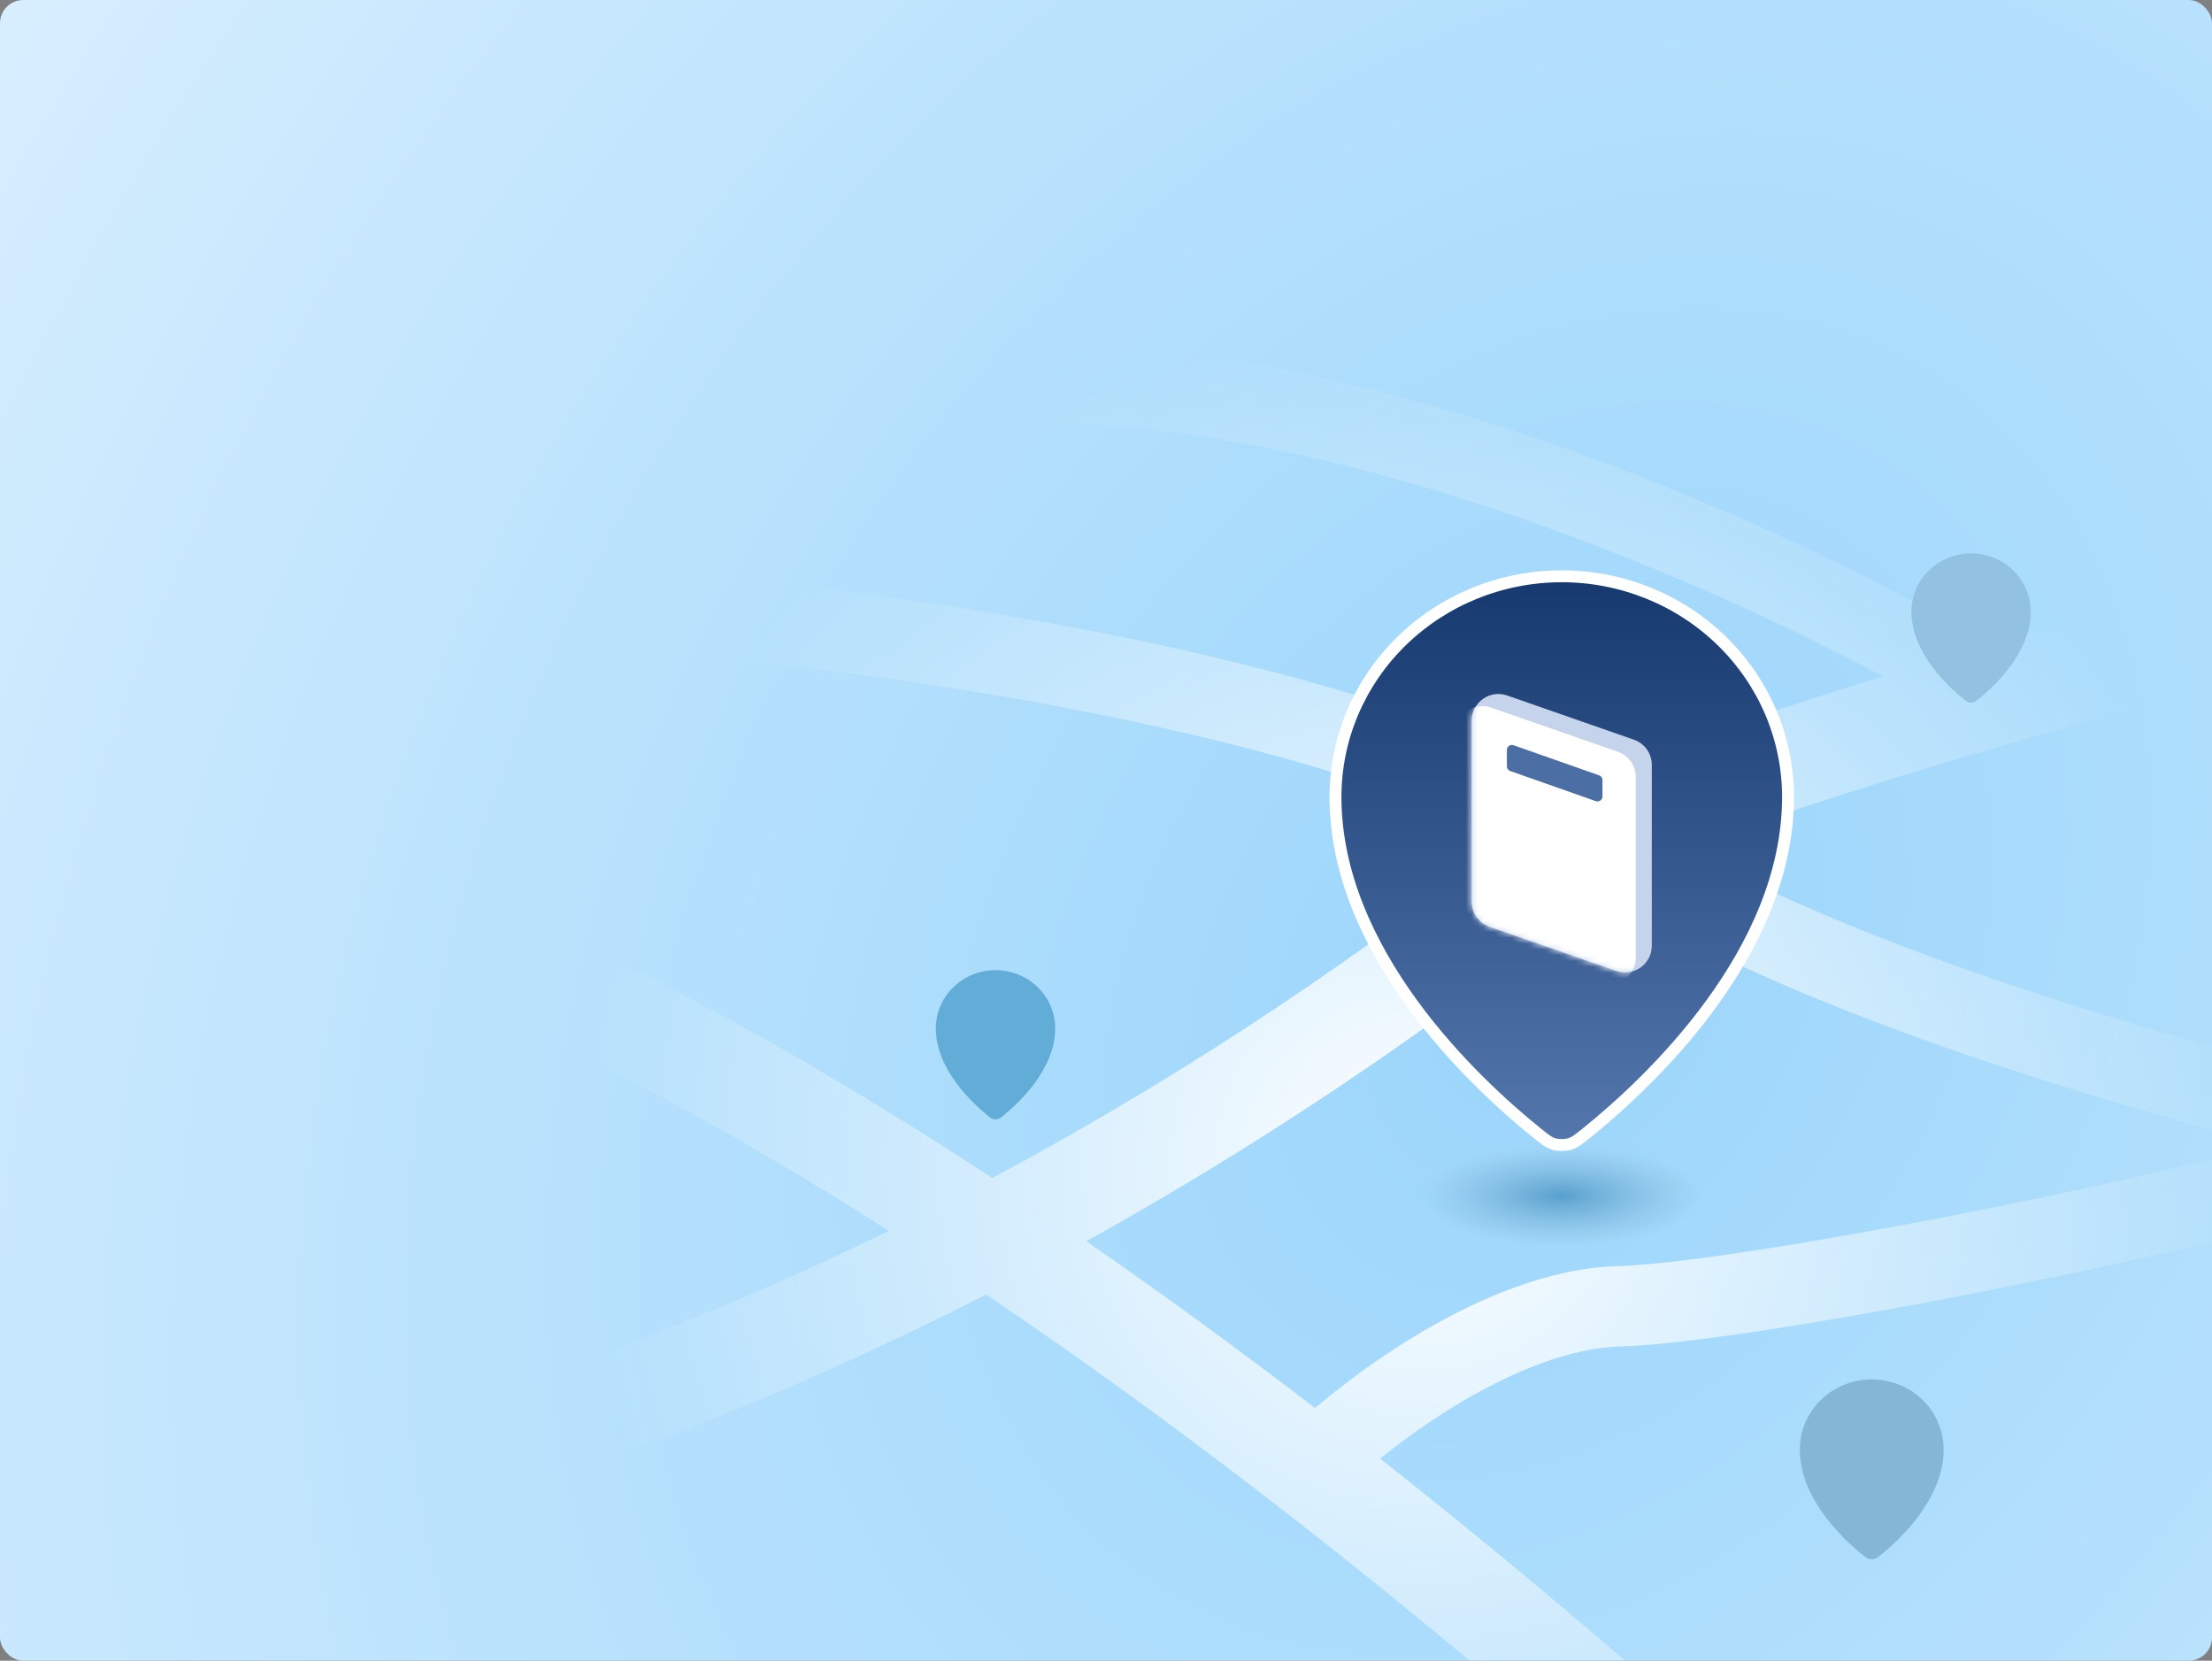 <svg width="381" height="286" viewBox="0 0 381 286" fill="none" xmlns="http://www.w3.org/2000/svg">
<rect x="0" y="0" width="381" height="286" fill="#808080" stroke="none"/>
<g clip-path="url(#clip0_2186_3345)">
<rect width="381" height="286" rx="4" fill="url(#paint0_radial_2186_3345)"/>
<mask id="mask0_2186_3345" style="mask-type:alpha" maskUnits="userSpaceOnUse" x="91" y="37" width="307" height="307">
<circle cx="244.934" cy="190.066" r="153.066" fill="url(#paint1_radial_2186_3345)"/>
</mask>
<g mask="url(#mask0_2186_3345)">
<path fill-rule="evenodd" clip-rule="evenodd" d="M342.783 110.989C327.337 101.863 302.62 89.371 274.199 78.902C243.56 67.616 208.102 58.489 175.066 58.776L175.186 72.624C205.852 72.357 239.521 80.886 269.412 91.897C290.752 99.757 309.903 108.784 324.301 116.494C305.017 122.424 287.502 128.417 273.753 133.809L272.465 134.314L271.724 134.926C250.595 123.658 221.716 115.523 193.722 109.792C161.266 103.148 128.993 99.546 109.101 98.258L108.207 112.078C127.552 113.33 159.189 116.859 190.945 123.359C216.355 128.561 241.217 135.547 259.91 144.471C229.298 168.607 199.171 187.774 170.908 202.869C161.236 196.528 152.052 190.812 143.373 185.675C99.083 159.459 67.342 147.946 50.946 145.751L48.649 162.909C61.565 164.638 90.896 174.729 134.556 200.571C140.488 204.083 146.673 207.878 153.105 211.974C91.11 242.286 40.158 252.737 16.213 253.7L16.909 270.997C44.672 269.88 101.789 257.753 169.85 222.953C207.302 248.2 251.997 282.866 302.908 329.655L314.621 316.909C287.202 291.71 261.514 269.94 237.712 251.199C241.649 248.021 246.524 244.505 251.886 241.342C260.957 235.992 270.653 232.11 279.178 231.879C292.722 231.513 325.885 225.824 356.153 219.442C371.416 216.224 386.206 212.775 397.753 209.633C403.514 208.065 408.569 206.546 412.51 205.145C414.117 204.574 415.607 203.998 416.92 203.421C421.751 204.482 426.151 205.39 430.009 206.136L432.638 192.54C415.56 189.238 387.322 182.618 358.373 173.534C333.774 165.815 309.107 156.453 290.357 146.04C325.962 133.04 380.007 117.459 426.119 108.111L422.68 91.146C397.011 96.349 368.934 103.444 342.783 110.989ZM244.85 229.415C237.706 233.629 231.338 238.391 226.511 242.495C212.685 231.894 199.536 222.345 187.099 213.764C215.609 197.962 245.691 178.211 276.088 153.713C296.999 166.744 326.23 177.962 354.226 186.747C366.818 190.698 379.275 194.192 390.782 197.162C380.112 199.969 366.953 203.013 353.296 205.892C322.804 212.32 290.879 217.709 278.804 218.036C266.832 218.359 254.717 223.594 244.85 229.415Z" fill="white"/>
</g>
<ellipse opacity="0.5" cx="269" cy="205.944" rx="24.254" ry="8.672" fill="url(#paint2_radial_2186_3345)"/>
<path d="M264.634 195.05C259.304 190.746 250.631 182.991 243.298 172.937C235.959 162.875 230.026 150.598 230.026 137.23C230.026 127.164 234.125 117.507 241.432 110.381C248.739 103.255 258.656 99.246 269.001 99.246C279.345 99.246 289.261 103.254 296.568 110.381C303.875 117.506 307.974 127.167 307.974 137.233C307.974 150.601 302.041 162.877 294.703 172.938C287.37 182.992 278.697 190.747 273.367 195.05C271.782 196.33 271.179 196.795 270.274 197.046C269.561 197.244 268.437 197.244 267.724 197.046C266.822 196.795 266.214 196.326 264.634 195.05Z" fill="url(#paint3_linear_2186_3345)" stroke="white" stroke-width="2.051" stroke-linecap="round" stroke-linejoin="round"/>
<path d="M253.49 124.111C253.49 120.949 256.61 118.733 259.595 119.774L281.429 127.388C283.274 128.031 284.51 129.771 284.51 131.724V162.874C284.51 166.036 281.39 168.252 278.405 167.211L256.571 159.598C254.726 158.954 253.49 157.214 253.49 155.261V124.111Z" fill="#C5D4EB"/>
<mask id="mask1_2186_3345" style="mask-type:alpha" maskUnits="userSpaceOnUse" x="253" y="119" width="32" height="49">
<path d="M253.49 124.111C253.49 120.949 256.61 118.733 259.595 119.774L281.429 127.388C283.274 128.031 284.51 129.771 284.51 131.724V162.874C284.51 166.036 281.39 168.252 278.405 167.211L256.571 159.598C254.726 158.954 253.49 157.214 253.49 155.261V124.111Z" fill="white"/>
</mask>
<g mask="url(#mask1_2186_3345)">
<path d="M250.728 126.194C250.728 123.032 253.848 120.816 256.833 121.857L278.667 129.471C280.512 130.114 281.748 131.854 281.748 133.807V164.957C281.748 168.119 278.628 170.335 275.642 169.294L253.809 161.681C251.964 161.037 250.728 159.297 250.728 157.344V126.194Z" fill="white"/>
</g>
<path d="M259.55 129.144C259.549 128.556 260.134 128.144 260.689 128.339L275.446 133.532C275.785 133.652 276.011 133.971 276.011 134.329L276.012 137.168C276.012 137.756 275.428 138.168 274.872 137.973L260.116 132.78C259.777 132.661 259.551 132.342 259.55 131.983L259.55 129.144Z" fill="#4B6EA4"/>
<path d="M161.193 177.101C161.193 184.126 167.426 189.935 170.184 192.163C170.579 192.482 170.779 192.643 171.073 192.725C171.303 192.788 171.64 192.788 171.869 192.725C172.164 192.643 172.363 192.483 172.759 192.163C175.518 189.936 181.75 184.127 181.75 177.102C181.75 174.443 180.667 171.893 178.739 170.013C176.812 168.133 174.198 167.077 171.472 167.077C168.746 167.077 166.131 168.133 164.204 170.013C162.276 171.893 161.193 174.442 161.193 177.101Z" fill="#62ACD8"/>
<path d="M329.222 105.328C329.222 112.354 335.454 118.163 338.212 120.39C338.607 120.709 338.807 120.87 339.101 120.952C339.331 121.016 339.668 121.016 339.898 120.952C340.193 120.87 340.391 120.71 340.787 120.391C343.546 118.163 349.778 112.354 349.778 105.329C349.778 102.671 348.695 100.121 346.767 98.241C344.84 96.361 342.226 95.305 339.5 95.305C336.774 95.305 334.16 96.361 332.232 98.241C330.305 100.121 329.222 102.67 329.222 105.328Z" fill="#92C1E1"/>
<path d="M310 249.639C310 258.106 317.512 265.109 320.837 267.794C321.313 268.178 321.554 268.372 321.909 268.471C322.185 268.548 322.592 268.548 322.869 268.471C323.224 268.372 323.463 268.18 323.941 267.794C327.266 265.109 334.778 258.107 334.778 249.639C334.778 246.435 333.473 243.361 331.149 241.095C328.826 238.829 325.675 237.556 322.389 237.556C319.103 237.556 315.952 238.829 313.629 241.095C311.305 243.361 310 246.434 310 249.639Z" fill="#86B6D6"/>
</g>
<defs>
<radialGradient id="paint0_radial_2186_3345" cx="0" cy="0" r="1" gradientUnits="userSpaceOnUse" gradientTransform="translate(267 170) rotate(-147.011) scale(339.779 452.643)">
<stop stop-color="#9AD5FB"/>
<stop offset="1" stop-color="#DBF0FF"/>
</radialGradient>
<radialGradient id="paint1_radial_2186_3345" cx="0" cy="0" r="1" gradientUnits="userSpaceOnUse" gradientTransform="translate(244.934 200.532) rotate(67.341) scale(146.021)">
<stop stop-color="#737373"/>
<stop offset="1" stop-color="#737373" stop-opacity="0"/>
<stop offset="1" stop-color="#737373" stop-opacity="0"/>
</radialGradient>
<radialGradient id="paint2_radial_2186_3345" cx="0" cy="0" r="1" gradientUnits="userSpaceOnUse" gradientTransform="translate(269 205.944) rotate(90) scale(8.672 24.254)">
<stop stop-color="#0F68A0"/>
<stop offset="1" stop-color="#618EAB" stop-opacity="0"/>
</radialGradient>
<linearGradient id="paint3_linear_2186_3345" x1="269" y1="98.22" x2="269" y2="198.22" gradientUnits="userSpaceOnUse">
<stop stop-color="#15386E"/>
<stop offset="1" stop-color="#5477AD"/>
</linearGradient>
<clipPath id="clip0_2186_3345">
<rect width="381" height="286" rx="4" fill="white"/>
</clipPath>
</defs>
</svg>
